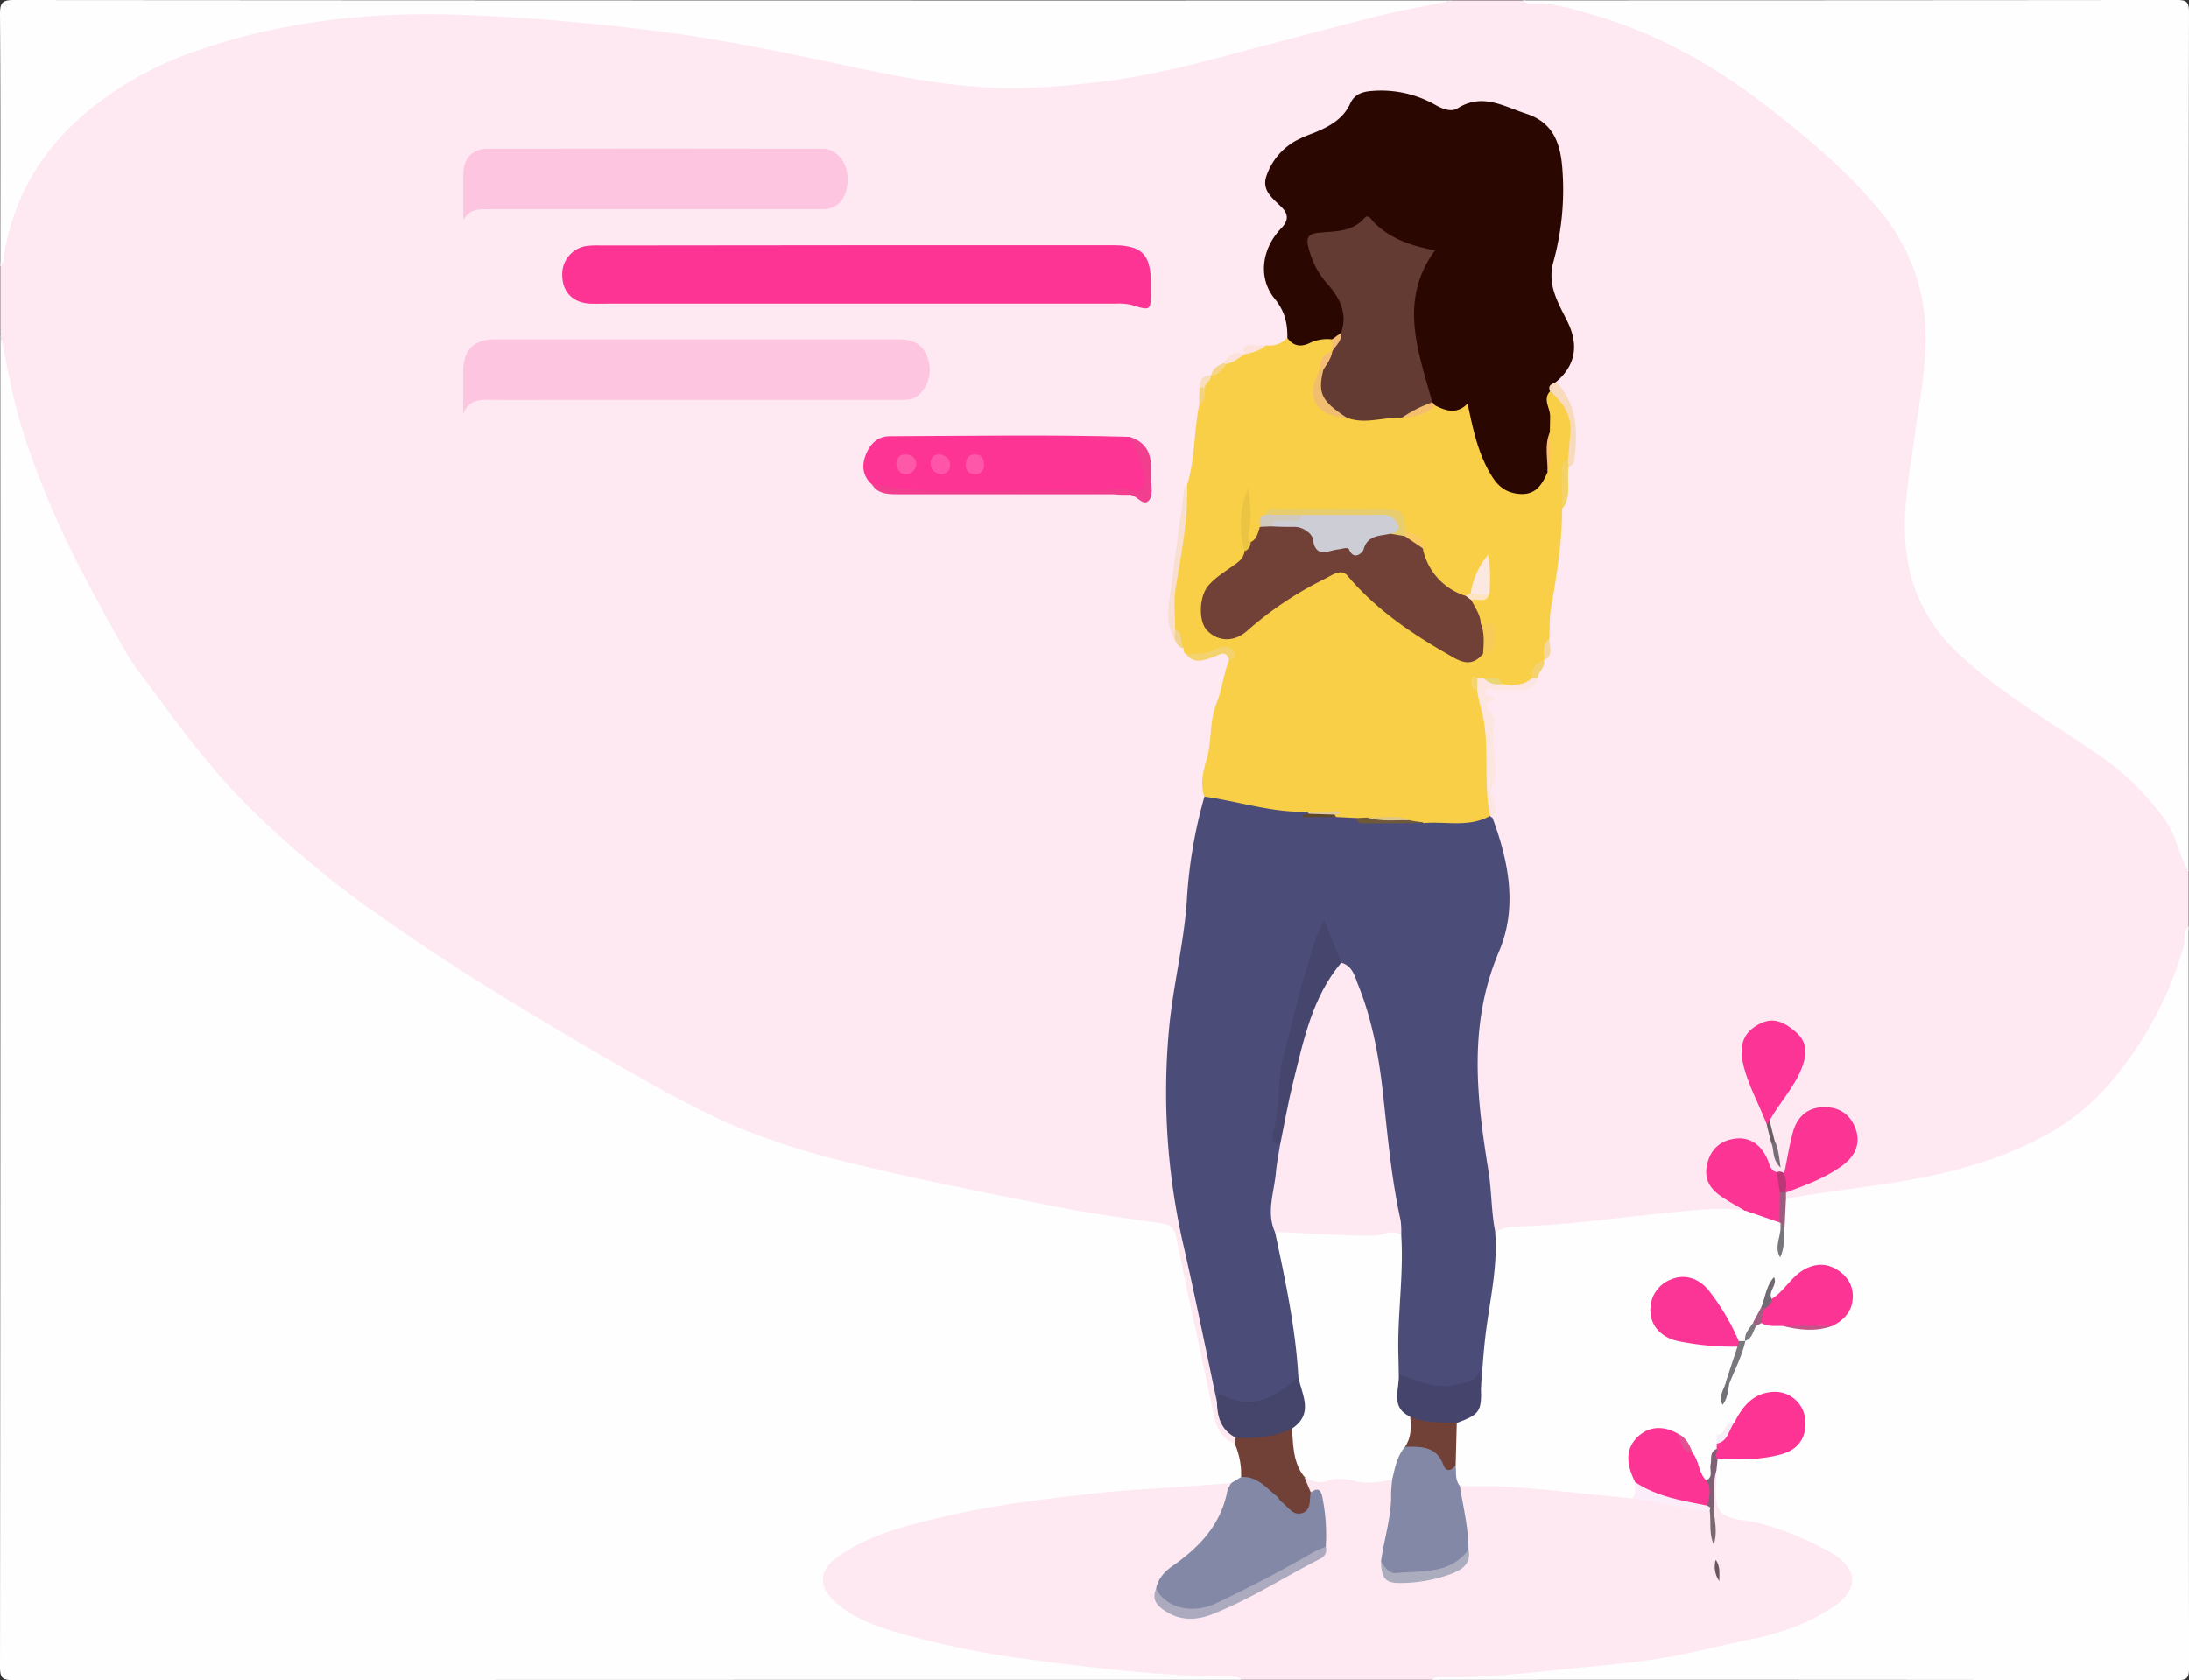 <svg xmlns="http://www.w3.org/2000/svg" viewBox="0 0 723 555"><rect x="0" y="0" width="723" height="555" fill="#333333" stroke="none"/><defs><style>.cls-1{fill:#fee9f2;}.cls-2{fill:#fefefe;}.cls-3{fill:#4b4c78;}.cls-4{fill:#f9cf48;}.cls-5{fill:#2a0801;}.cls-6{fill:#fd3493;}.cls-7{fill:#fdc5e0;}.cls-8{fill:#fe3494;}.cls-9{fill:#fc3595;}.cls-10{fill:#fc3495;}.cls-11{fill:#714137;}.cls-12{fill:#45456c;}.cls-13{fill:#f13e8f;}.cls-14{fill:#fde6e1;}.cls-15{fill:#f9dfd1;}.cls-16{fill:#f8dabd;}.cls-17{fill:#f4d26e;}.cls-18{fill:#f3d268;}.cls-19{fill:#985f7e;}.cls-20{fill:#ba3676;}.cls-21{fill:#fce2da;}.cls-22{fill:#f4d270;}.cls-23{fill:#776d79;}.cls-24{fill:#f6d699;}.cls-25{fill:#f3d391;}.cls-26{fill:#675d62;}.cls-27{fill:#f3d280;}.cls-28{fill:#f6debe;}.cls-29{fill:#f5d58a;}.cls-30{fill:#8288a5;}.cls-31{fill:#fd3494;}.cls-32{fill:#7f6175;}.cls-33{fill:#79767c;}.cls-34{fill:#706a72;}.cls-35{fill:#c45487;}.cls-36{fill:#f7eef8;}.cls-37{fill:#78767b;}.cls-38{fill:#727176;}.cls-39{fill:#9f6182;}.cls-40{fill:#7c7a7f;}.cls-41{fill:#acaabe;}.cls-42{fill:#acacbf;}.cls-43{fill:#fcedfa;}.cls-44{fill:#7a6873;}.cls-45{fill:#685661;}.cls-46{fill:#46456d;}.cls-47{fill:#45446c;}.cls-48{fill:#6e5939;}.cls-49{fill:#e0c99a;}.cls-50{fill:#5e4727;}.cls-51{fill:#643b33;}.cls-52{fill:#e7cd6e;}.cls-53{fill:#ecc444;}.cls-54{fill:#fde8e1;}.cls-55{fill:#f1bd70;}.cls-56{fill:#f8cb56;}.cls-57{fill:#cfcabd;}.cls-58{fill:#f4be6d;}.cls-59{fill:#fac962;}.cls-60{fill:#f5bc76;}.cls-61{fill:#dec68c;}.cls-62{fill:#fde5c3;}.cls-63{fill:#fec165;}.cls-64{fill:#ebd673;}.cls-65{fill:#f4d371;}.cls-66{fill:#fb3595;}.cls-67{fill:#e15191;}.cls-68{fill:#fe58a9;}.cls-69{fill:#fe57a9;}.cls-70{fill:#fe55a9;}.cls-71{fill:#cdcdd6;}</style></defs><g id="Calque_2" data-name="Calque 2"><g id="Calque_1-2" data-name="Calque 1"><path class="cls-1" d="M722.9,288v18c-2.08,22.32-13.57,40.15-28.1,56-11.25,12.27-26.09,19.37-42,23.94a279.6,279.6,0,0,1-53,9.54c-3.25.28-6.36,2.36-9.75.84a2,2,0,0,1-.44-2.14c1.79-2.67,4.81-3.36,7.5-4.55,3.95-1.74,7.94-3.39,11.2-6.32,2.9-2.61,4.64-5.7,3.12-9.71a8.94,8.94,0,0,0-8.73-6.18c-4.34-.11-7.28,2-8.72,6a48.59,48.59,0,0,0-2.58,9.58c-.26,1.79-.28,3.7-2.22,4.7a4.91,4.91,0,0,1-2.21.34c-3-.41-3.61-3.05-4.78-5.21-2.42-4.47-7.07-6.36-11.29-4.67s-6.42,6.23-5.31,11.11c.62,2.72,2.6,4.14,4.77,5.44,1.56.94,3.31,1.59,4.62,2.9.94.94,2.08,2,.11,3.11-21.64.11-42.93,4.19-64.46,5.48-5.63.33-11.21,1.42-16.88,1.2-2-.92-2.23-2.83-2.25-4.64-.11-13.36-3.86-26.28-4.64-39.57-.87-15-1.12-29.78,5-44.1,5.83-13.62,6.09-27.79,1.64-42a24.45,24.45,0,0,1-1.43-5.78,20.58,20.58,0,0,0-.39-8.33,14.69,14.69,0,0,1,.22-7.83,15,15,0,0,0-.37-10.62c-.2-.46-.55-1-.39-1.41,1.82-4.47-.85-8.52-1.28-12.75-.34-3.28.82-3.86,3.37-3.82s5.3,0,8,.07c2.36.08,4.24-.57,5.34-2.79.62-2,1.92-3.65,2.58-5.63a9.29,9.29,0,0,1,.7-1.23c1.42-2.29.61-4.77.63-7.18.22-9.47,1.71-18.79,3.32-28.06.78-4.47,0-9,1.12-13.38,2.65-4.34,1-9.37,2.21-13.94,2.38-7.29,3.47-14.54-.48-21.72-1.16-2.12-3-3.94-3.05-6.61.45-1.84,1.78-3.17,2.72-4.72a13.11,13.11,0,0,0,.94-12.87c-1.44-3.17-2.4-6.59-4.6-9.38-1.44-1.82-1.62-3.84-1.44-6.11.51-6.65,1.77-13.2,2.93-19.72,1.47-8.22.58-16.2-.62-24.25A10.33,10.33,0,0,0,512,44.87c-3.16-4.92-19.53-11.31-25.08-9.26-5.89,2.17-11.2,2-16.72-1.12-3.48-2-7.49-2.6-11.52-3-5.72-.49-10.33.7-13.55,6.14-2.56,4.32-7.18,6.34-11.78,8a22.92,22.92,0,0,0-12.15,9.84c-2.12,3.38-1.95,6.46.73,9.57,5.3,6.2,5.23,6.25.87,13.25-5.59,9-5.53,13.32.88,21.75A12.92,12.92,0,0,1,426,111.32c-1.27,3.24-3.93,4.1-7.06,4.16-2.42.4-5.17-1.32-7.26,1.16a2.59,2.59,0,0,1-.95.85,12.56,12.56,0,0,0-6.22,3,40.78,40.78,0,0,0-3.72,3.6,6.93,6.93,0,0,1-1,.83,4.11,4.11,0,0,0-2.34,4.33,52.82,52.82,0,0,0,.14,5.34c-1.73,8.63-1.08,17.61-4,26.05-2.61,6.37-2.85,13.22-3.54,19.9-.76,7.38-2.44,14.65-2.59,22.1a17.4,17.4,0,0,0,1.14,6.79,15.63,15.63,0,0,0,2.92,4.16c.62.73,1.2,1.49,1.87,2.17,2.7,1.67,5.28.53,7.91-.26s5.26-1,5.77,2.85a238.26,238.26,0,0,0-7.68,39.16c-.11,1-.19,2.24-1,2.73-2.26,1.39.35,2,.33,3.06-.8,9.13-4,17.87-4.44,27-1,20.47-6.45,40.42-7.36,60.86a222.61,222.61,0,0,0,4.56,55c3.84,18.56,8,37.06,11.36,55.71a23.5,23.5,0,0,0,5.91,12.93,2.76,2.76,0,0,1-.57,2.2c-5.17.33-6.93-3.33-8-7.28-1.46-5.46-2.6-11-3.63-16.59-2.43-13.1-5.57-26.06-8.11-39.14-1.52-7.86-1.7-7.81-9.39-9-35.76-5.41-71.14-12.72-106.21-21.5-22.94-5.75-44.19-15.52-64.57-27.52-25-14.7-49.76-29.63-73.92-45.65-32.1-21.28-60-46.74-82.62-78.15-13-18.09-23.52-37.46-33-57.49A236.3,236.3,0,0,1,2.4,129.25C.87,122.92,1.25,116.41.09,110.06v-22c1-9.61,2.76-18.87,7.47-27.6,8.61-16,21.26-27.48,37-36,27.17-14.67,56.52-19.92,87-21,38-1.41,75.34,3.24,112.65,9.47,19.07,3.18,37.78,8,56.8,11.42,29.4,5.3,58.33,3.4,87.16-3.4C412,15.31,435.45,8.17,459.3,2.64,466.13,1.05,473.11,1.17,480,.11h23c5.21.93,10.53.6,15.74,1.68,19.22,4,36.69,12.07,52.83,22.91A269.4,269.4,0,0,1,616.36,62c14.37,15,22.36,32.64,20.88,53.72-.73,10.28-2.29,20.5-3.88,30.7-1.92,12.31-4.14,24.58-2.07,37.2a53.73,53.73,0,0,0,16.27,30.76c11.45,11,24.9,19.44,38.11,28.12,12.16,8,23.61,16.65,31.75,29.17C720.76,276.83,721.45,282.44,722.9,288Z"/><path class="cls-2" d="M.09,110.06c1.65,7.89,3.05,15.83,5,23.64,3.26,13,8.18,25.5,13.58,37.81,6.48,14.76,14.46,28.71,22.22,42.77,3.33,6,7.94,11.39,12,17,9.94,13.71,20.42,27,32.75,38.66a330.9,330.9,0,0,0,35.51,29.59c15.14,10.73,30.58,21,46.43,30.62,13,7.88,26,15.68,39.25,23.22,12.46,7.11,24.92,14.05,38.15,19.55a240.72,240.72,0,0,0,34.63,10.92c23.46,5.84,47.18,10.46,70.89,15.1,10.53,2.06,21.2,3.44,31.84,5,3.09.44,5.32.68,6.12,4.69,3.94,19.63,8.41,39.16,12.41,58.78.92,4.46,2.71,7.75,6.92,9.56,3.92,2.82,3.26,6.86,2.9,10.82a6.85,6.85,0,0,1-4,3.17c-9.31,2.08-18.84,1.69-28.27,2.46-28.22,2.31-56.31,5.22-83.42,14-6.3,2-12.62,4.28-17.83,8.69-4.48,3.8-4.68,7.83-.26,11.79,6,5.37,13.44,8,20.93,10.17,24.55,7.14,49.79,10.25,75.18,12.41,10.76.91,21.49,2.17,32.33,2,1.79,0,4.17-.37,4.66,2.45q-202.83,0-405.66.1C.7,555,0,554.22,0,550.64Q.17,330.35.09,110.06Z"/><path class="cls-2" d="M722.9,288c-3.22-5.35-3.9-11.67-7.7-17a88.21,88.21,0,0,0-22.58-22c-16.07-11-33.16-20.75-47.16-34.45a53.18,53.18,0,0,1-15.63-30.9c-2-13.74.85-26.94,2.68-40.37,1.62-11.93,4.14-23.86,3.38-36a64.24,64.24,0,0,0-15-37.65C610,56.29,596.87,45.42,583.36,34.93c-17.46-13.55-36.51-24.14-57.75-30.2C519.37,3,512.91.81,506.16,1.09c-1.17,0-2.36.07-3.2-1q108,0,215.94-.1c3.43,0,4.1.67,4.1,4.09Q722.82,146.06,722.9,288Z"/><path class="cls-2" d="M589.87,396c17.87-3.23,36-4.55,53.72-8.92,13.09-3.25,25.68-7.82,37.07-15.06,9.57-6.09,17.16-14.44,23.59-23.75a118.84,118.84,0,0,0,17-35.65c.61-2.19-.27-4.77,1.66-6.58q0,122.46.1,244.91c0,3.43-.67,4.1-4.1,4.1q-123-.19-245.93-.1c.48-2.83,2.86-2.42,4.65-2.43,23.5-.1,46.76-3,70-6.2,16.12-2.25,32.1-5.58,47.39-11.5a41.59,41.59,0,0,0,10.4-5.85c6-4.59,6-9.28-.16-13.65-7-4.94-15-7.86-23.16-10.22-3.52-1-7.08-1.86-10.64-2.69s-5.47-2.54-5.62-6.42c-.14-3.32-.2-6.64-.26-10a7.19,7.19,0,0,1,.85-3.94c2-2,4.63-1.55,7-1.52a49.44,49.44,0,0,0,14.28-1.64c3.9-1.11,6.3-3.49,6.67-7.68a8.46,8.46,0,0,0-4.61-8.69c-3.53-1.93-6.93-1.44-10,1.4-2.21,2-4.54,3.85-6.26,6.33-2.48.84-2.92,5.38-6.77,3.76-1.17-3.48,0-6.7,1-9.95a27.11,27.11,0,0,0,2.26-7,79.58,79.58,0,0,1,5.93-14.1c1.12-1.89,1.91-4,3.56-5.56a4.47,4.47,0,0,1,2.84-1.06,54.42,54.42,0,0,1,7,.66,40.65,40.65,0,0,0,14.59,0c7.39-4.53,8.69-10.3,3.42-15.12-3.24-3-6.81-3.08-10.58-1.19-2.88,1.44-5,3.82-7,6.19-1.3,1.49-2.48,3.23-4.91,2.68-2.88-2.58.58-5.13,0-7.7a54.64,54.64,0,0,1,2.13-7.42c1.08-3,.35-6.38,1.49-9.42C589,402,587.54,398.67,589.87,396Z"/><path class="cls-1" d="M566.86,485.79c.3,4.57-1,10.28,1.32,13.4s8.5,2.77,13,4a99.64,99.64,0,0,1,23.43,9.64c9.12,5.14,9.51,12.23.9,18-8.78,5.91-18.68,9.07-29,11.13-7,1.38-13.87,3.11-20.83,4.55-11.19,2.31-22.55,3.3-33.9,4.42-15.66,1.54-31.29,3.53-47.08,3.1-.56,0-1.13.57-1.7.88H410c-1.16-1.35-2.74-1-4.2-1-22.21-.24-44.2-2.82-66.19-5.76a292.69,292.69,0,0,1-42.26-8.56c-8.18-2.36-16.54-5.22-22.82-11.69-4-4.17-3.59-9.24,1.05-12.75C286.31,507,299.11,504,311.8,501c15.28-3.62,30.87-5.51,46.48-7.32,16.13-1.87,32.33-2.32,48.46-3.8-.94,9.17-4.62,16.89-11.73,22.94-4.35,3.69-9.78,6.39-11.86,12.27-.83,4.29,2,6.07,5.28,7.13a17.53,17.53,0,0,0,12.14-.64C412.46,526.88,423.22,520,434.5,514a3.35,3.35,0,0,0,2-3.58c0-4.4.2-8.8-.81-13.15-.43-1.88-1-3.41-3.18-3.76-1.91-1.36-2.7-3.12-1.91-5.42,8.81-.9,17.62.05,26.43,0,1.27,0,2.7-.09,3.57,1.24.74,6.64-.19,13.14-1.67,19.58a45,45,0,0,0-1.36,6.28c0,5.31.78,6.34,5.88,6.17a49.2,49.2,0,0,0,15.13-2.81c3.43-1.24,5.65-3.48,5-7.54-.39-5-1.24-9.91-2-14.84-.31-1.93-1-3.94.45-5.76,4.9-2.6,10.17-1.31,15.19-1,13.77.86,27.53,2,41.16,4.2,8.84,1.48,17.82,2.2,26.44,4.86,1.14,2.46.65,5.16,1.1,6.79-.25-2.17-.17-5.33-1.25-8.34a46.89,46.89,0,0,1,0-7.4C564.7,488,564.64,486.18,566.86,485.79Z"/><path class="cls-2" d="M480,.11c-8.05,1.65-16.16,3.06-24.14,5-12.05,3-24,6.23-36.05,9.35-19,5-38,10.55-57.67,12.74-10.57,1.17-21.11,2.17-31.74,1.86-15.11-.45-30-3-44.7-6.09C262.2,18,238.8,12.88,214.94,10c-19.9-2.43-39.8-4.21-59.86-5C123.61,3.61,92.85,6.77,63.18,17.4a113.34,113.34,0,0,0-34,19.17C13.41,49.57,3.82,66.06,1,86.38a5.37,5.37,0,0,1-.91,1.69C.09,60.27.17,32.48,0,4.68,0,1.07.59,0,4.51,0Q242.25.18,480,.11Z"/><path class="cls-3" d="M401.93,463.05c-3.7-17.37-7.18-34.8-11.15-52.11a226,226,0,0,1-4.72-70.42c1.28-14.74,5.13-29.15,6-44a156.93,156.93,0,0,1,5.75-33.36c1.34-1.46,3.07-1.09,4.67-.81,9.61,1.65,19.12,3.93,28.86,4.83a1.84,1.84,0,0,1,1,1.14c.32.47-.56,1.12-.35,1,3.12-1.34,6.4-.52,9.59-.79,2.26.06,4.55-.28,6.71.69,3.5,2.23,7.4,1.09,11.13,1.26,3.46.16,6.93.11,10.4,0,7.23,0,14.48.13,21.63-1.37a2.84,2.84,0,0,1,1.47.95c5.4,14.54,8.37,29.74,2.18,44.27-10.23,24-7.41,48.19-3.48,72.54,1.09,6.74.9,13.57,2.28,20.24,2.06,1.76,1.62,4.21,1.77,6.49.54,8.43-2.07,16.47-3,24.72a113.59,113.59,0,0,0-1,13.92c0,2.1.19,4.41-2,5.83-.8-1.5-1.55-1.63-3.53-.61-7.29,3.76-19,1.89-24.93-4-1.73-7.22-1.13-14.58-.62-21.81.54-7.63.65-15.24.8-22.87a21.42,21.42,0,0,0-.76-8.39c-3-12.33-3.87-24.94-5.13-37.5a169,169,0,0,0-7.35-34.59,23.16,23.16,0,0,0-5.36-9.45A21,21,0,0,1,437.65,306c-2.41,7.05-5.38,14.27-7,21.84-1.76,8.1-4.22,16-5.91,24.11-1.5,7.18-.67,14.59-2.56,21.7-.5,1.92.69,3.5,1.58,5.09.62,4.7-.87,9.18-1.51,13.73a41.44,41.44,0,0,0,.16,14.27c3.56,15.64,7.52,31.22,7.57,47.41-3.44,7.12-13.38,11.53-22.21,9.81C405.81,463.58,404,462.81,401.93,463.05Z"/><path class="cls-4" d="M492.11,269.54c-6.93,3.89-14.53,1.73-21.82,2.36-1.51-.77-3.23-.1-4.77-.67-4.45-.48-8.91-.1-13.37-.23-1.41,0-2.86.12-4.11-.78l-6.72-.34a.64.64,0,0,1-.68-.58c-2.81-1.17-6,.82-8.73-1.16-11.67.39-22.73-3.42-34.12-5-1.52-4.17-.35-8.59.75-12.25,1.81-6.06.8-12.42,3.22-18.4,1.86-4.61,2.33-9.8,4.23-14.5.12-3.07-1.47-4.07-4.74-2.34a10.37,10.37,0,0,1-9.47.46c-.85-.42-.83-1.23-.88-2-2-2-2.26-4.88-3.74-7.15-.88-11.14,1.92-21.9,3.4-32.78.64-4.7.1-9.53,1.58-14.13,2.56-8.48,2.19-17.4,3.88-26,1.08-1.93.93-4.07,1-6.16s1.74-2.73,2.83-3.93l.13.09a63.05,63.05,0,0,0,5-4.53c2-.75,3.64-2.56,6-2.44h0c1.66-2.65,4.82-1.74,7.07-3a8,8,0,0,0,7.05-2.46c4.92,1.72,9.81-1.74,14.74-.09a3.54,3.54,0,0,1,1,3.49,4.82,4.82,0,0,1-.56,1.35c-1.75,1.79-3.4,3.66-3.35,6.42-4.06,7.93-.94,13.28,8.28,13.83,5.8,1.43,11.59.13,17.38-.09,4.06.31,7.42-2,11.15-3,3.22-.43,6.36.82,9.76-.43,2.83-1,3.14,2.29,3.48,4.22a57,57,0,0,0,6.23,18.2,11.21,11.21,0,0,0,5.59,5.38c4.83,1.9,8,.16,11-6,1.24-4,.47-8,.52-12a72.19,72.19,0,0,0-.57-8.31c-.31-2.14-.32-4.29,1.8-5.71,4.68,1.47,9.05,8.11,8,13.65-.62,3.28-.09,6.65-1.23,9.81-1.83,1.48-1.41,3.55-1.48,5.5-.11,3.45.46,7-.92,10.3.06,11.1-1.79,22-3.66,32.87-.55,3.24-.37,6.61-.52,9.93-1.6,2.13-.11,5-1.78,7.14L510,218a21.73,21.73,0,0,0-3.84,6.85c-2.67,3.2-6.26,2-9.58,2a10.36,10.36,0,0,0-6-1.53c-.62,0-1.26-.07-1.87,0-2.24,1.6.89,2.71.37,4.15,2.25,9.06,4.46,18.07,2.63,27.58a13.75,13.75,0,0,0,.55,7.3C492.82,266,493.48,267.83,492.11,269.54Z"/><path class="cls-5" d="M440,112.11a13.36,13.36,0,0,0-7.6,1.29c-3,1.37-5.28.8-7.21-1.74.11-4.82-.86-8.93-4.2-13-5.53-6.77-4.36-16.46,2.18-23.25,2.47-2.56,2.34-4.67.28-6.8-2.84-2.92-6.7-5.44-5.26-10.17a21,21,0,0,1,9.76-11.92A42.45,42.45,0,0,1,433.72,44c5.07-2.08,9.83-4.48,12.29-9.89,1.36-3,4.07-3.89,7.24-4.08a36.17,36.17,0,0,1,20.69,4.54c2.41,1.39,5.36,2.55,7.46,1.22,8.16-5.18,15.18-.68,22.6,1.74,8.84,2.87,11.32,9.48,12,17.89A89.42,89.42,0,0,1,513,86.75c-2,7.46,1.67,13.34,4.65,19.34,3.83,7.73,2.86,14.54-3.67,20.06-.31,1.26-1.36,2-2,3.09-2.51,2.74,0,5.49,0,8.24,0,1.78-.06,3.57-.09,5.36-1.12,4.33.23,8.81-.76,13.15-1.87,4.22-4,7.78-9.69,7.15-5.09-.56-7.51-3.52-9.78-7.67-3.77-6.86-5.28-14.29-6.92-22.17-3.43,3.59-7,2.54-10.65.68a2.9,2.9,0,0,1-2.07-.92c-1.57-1.84-2-4.15-2.59-6.39-1.68-6.78-2.5-13.72-3.62-20.59a24.66,24.66,0,0,1,3.57-17.68c1.86-2.9,2.21-4.65-2.1-5.8a31.24,31.24,0,0,1-13.13-6.87c-1.12-1-2.41-2.17-3.95-1.12-3.9,2.63-8.4,3-12.82,3.66-3.39.47-4.14,2.15-3.2,5.15,1.16,3.71,3.31,6.77,5.64,9.86,3.71,4.92,7.08,10.18,4.17,16.87A4.71,4.71,0,0,1,440,112.11Z"/><path class="cls-2" d="M489.13,458.25c.48-5.58.81-11.17,1.46-16.73,1.34-11.45,4.17-22.74,3.25-34.4,2.52-1.94,5.73-1.89,8.5-2,19.71-.71,39.18-3.94,58.82-5.42a65.6,65.6,0,0,1,15,.15c4.72-1.44,8.22,1.4,12,3.38a3.18,3.18,0,0,1,.7,1.38c0,3.61-1,7.14-.83,10.77l-2,6.55c-1.42,3.23-2.09,6.69-3.05,10.06a28.21,28.21,0,0,1-3.27,5.42c-1.6,1.79-2.19,4.24-3.9,6a2.37,2.37,0,0,1-2.12-.22c-2.49-2.93-4-6.45-6-9.74a31.33,31.33,0,0,0-5-6.81c-2.82-2.74-6.22-4-10-2.56a8.88,8.88,0,0,0-5.9,8.49c-.09,4.07,2.39,6.84,6,8.46,5.12,2.33,10.8,1.4,16.15,2.48,1.76.36,3.69-.07,5.24,1.19.92,4.29-2.65,7.32-3.17,11.21a47.76,47.76,0,0,0-2,8.2c-.67,3.28-1.34,6.57-2,9.85a4.18,4.18,0,0,1,1.16,3,5.94,5.94,0,0,1-.58,2.34c-2.86,2.79-.59,7.16-3.11,10.05-5.1-.65-4.26-5.64-6.25-8.56-1.09-2.57-2.36-5-5.09-6.22-4.14-1.95-8.05-1.63-11.35,1.61-3.1,3.05-2.72,6.81-1.49,10.57a15,15,0,0,1,1,3.79c-.18,1.79.47,4-2.31,4.44-13-1.27-25.94-2.69-38.94-3.74-5.92-.47-11.9-.21-17.85-.28-3.43-1.4-2.28-4.57-2.77-7.1.07-4.37-.53-8.77.59-13.09a4.77,4.77,0,0,1,2.3-2.46c3.27-1.72,5.46-4.1,5.56-8A2.41,2.41,0,0,1,489.13,458.25Z"/><path class="cls-6" d="M283.55,81q42,0,83.94,0c9.58,0,12.61,3,12.62,12.43v2.5c0,6.82,0,6.74-6.39,4.8a19.19,19.19,0,0,0-5.43-.43q-83.19,0-166.37,0c-2.33,0-4.67.06-7,0-5.59-.25-9.07-3.72-9.21-9.07a9.42,9.42,0,0,1,8.91-10.07c1.65-.16,3.33-.08,5-.08Z"/><path class="cls-7" d="M153,136.89c0-4.82,0-9.63,0-14.45.07-6.92,3.51-10.34,10.52-10.35q34.71,0,69.42,0c21.15,0,42.29,0,63.43,0,4.37,0,7.94,1,9.7,5.35a11.42,11.42,0,0,1-1.74,12.14c-2.11,2.71-4.84,2.52-7.65,2.52H186.35c-7.83,0-15.66.08-23.48,0C158.74,132,154.71,131.81,153,136.89Z"/><path class="cls-7" d="M153.05,72.68c0-5.16-.12-10.32,0-15.47s3.07-8.06,8.19-8.07q55.22-.11,110.41,0c4.73,0,8.32,4.52,8.33,10,0,6.23-3.11,10-8.42,10q-55.21,0-110.42,0C157.82,69,154.89,69.31,153.05,72.68Z"/><path class="cls-8" d="M288,160.05c-3.15-2.81-3.46-6.25-2-9.93,1.39-3.52,4-6,7.83-6,26.39-.1,52.79-.55,79.19.2,5,3.84,6.2,9.13,6,15.05-.12,2.8-1.54,3.76-4.19,3.64-24.75-1.11-49.52-.22-74.27-.42C296.1,162.56,291.93,162.05,288,160.05Z"/><path class="cls-9" d="M589.3,387.7c.93-4.55,1.66-9.15,2.86-13.63,1.47-5.48,5.2-8.34,10.39-8.33,5,0,8.5,2.34,10.27,7s.25,9.06-4.57,12.48c-5.59,4-12,6.37-18.37,8.7l-.48-.46A7,7,0,0,1,589.3,387.7Z"/><path class="cls-9" d="M587.77,403.82l-11.65-4c-2.35-1.38-4.76-2.68-7-4.16-5-3.2-6.59-6.91-5-12.1,1.38-4.62,4.83-7.07,9.54-7.48s8.49,2.54,10.38,7.54c.58,1.52.89,3.25,2.9,3.61,2.08,2,1.8,4.7,2.08,7.23C588.47,397.59,590,400.94,587.77,403.82Z"/><path class="cls-10" d="M583.61,371.68c-2.59-7-6.45-13.42-8-20.78-1.15-5.57.26-9.49,4.45-12.06,4.62-2.83,8.12-2.16,13,2,4.21,3.57,3.71,7.75,2,12.1-2.49,6.32-7.26,11.27-10.55,17.13C584.37,370.66,584.68,371.53,583.61,371.68Z"/><path class="cls-11" d="M430.85,488l2.08,5c1.86,2.68,1,5.28-1.05,7.06-2.37,2.08-5.15.93-7.13-1-4.52-4.31-9.22-8.34-14.82-11.19a25.58,25.58,0,0,0-2.12-11c.1-.67.2-1.34.31-2,.11-.12.2-.32.33-.35,6.07-1.32,12.19-2.38,18.37-3.13C429.2,476.71,429.55,482.45,430.85,488Z"/><path class="cls-12" d="M426.73,471.9c-5.9,2.9-12.18,3.44-18.61,3-4.89-2.5-6.09-6.9-6.19-11.89.38-1.06.07-3,2.22-1.94,10,4.87,17.53.19,24.68-6.17C434.37,461.15,433.38,469.12,426.73,471.9Z"/><path class="cls-13" d="M288,160.05c24.15,4.21,48.51.93,72.74,2,4.42.19,8.73-1.36,13.25-.13,3.9,1.07,4.5-1.89,3.95-4.78A45.8,45.8,0,0,0,373,144.32c5,1.5,7.24,4.94,7.13,10.05,0,.83,0,1.67,0,2.5-.08,2.81.87,6.43-.52,8.26-2.08,2.71-4.18-2-6.85-1.68a41.42,41.42,0,0,1-5-.17q-35.46,0-70.92,0C293.56,163.24,290.13,163.39,288,160.05Z"/><path class="cls-14" d="M496,226c3.52.36,7,.73,10-2a1.37,1.37,0,0,1,2-.07c-.79,3-2.83,4.21-5.86,4.1-2.65-.09-5.31-.1-7.95,0-1.2,0-2.9-1.35-3.51.45-.78,2.26,2.62.8,2.77,2.92-2.85.49-2.93,2-1.08,4,.63.71,1.65,1.83,1.46,2.41-2.55,7.43,2.26,15.22-1.13,22.56-.85,1.82,1.05,3,.88,4.7s1.39,3.56-.64,5a1.11,1.11,0,0,1-.75-.53c-2.18-10.16-.43-20.56-2-30.8-.54-3.65-1.89-7.05-2.28-10.68-.89-1.37-1.15-2.73.09-4.05l2,0C491.75,225.33,494.26,224.43,496,226Z"/><path class="cls-15" d="M392.14,160.09c.23,11.49-1.9,22.7-3.8,34-.77,4.51-.19,9.24-.22,13.87a2.31,2.31,0,0,1-.2,3.14c-3.66-6.14-1.63-12.58-.85-18.9,1.2-9.85,2.61-19.66,3.91-29.49C391.11,161.66,391.12,160.67,392.14,160.09Z"/><path class="cls-16" d="M512,129.24c-1-2.09.81-2.38,2-3.09,7,7.48,7.21,16.51,5.94,25.89a2.27,2.27,0,0,1-1.78,2.1,1.52,1.52,0,0,1-.31-2.13c.39-2.94.49-5.91.81-8.86C519.27,137.37,516.23,132.92,512,129.24Z"/><path class="cls-17" d="M391.78,216.15c3.39-.3,6.78.13,10-1.84,1.42-.86,4.39-1.38,5.82.92.83,1.33.08,2.55-1.65,2.8-1-3.53-3.09-1.69-5-1.05C397.82,218.05,394.57,219.59,391.78,216.15Z"/><path class="cls-18" d="M517.82,152c.1.71.2,1.42.31,2.13-.85,4.65,1.16,9.73-2.1,14,0-4.07-.08-8.14-.06-12.21C516,154.38,515.55,152.54,517.82,152Z"/><path class="cls-19" d="M587.77,403.82q0-5,.08-10a1.39,1.39,0,0,1,1.78-.13l.25.19c0,.68,0,1.36,0,2q-.23,4.89-.47,9.76c-1.27.17-.72-1.27-1.41-1.61Z"/><path class="cls-20" d="M589.63,393.73l-1.78.13-1-6.6a2,2,0,0,1,2.43.43A9.61,9.61,0,0,1,589.63,393.73Z"/><path class="cls-21" d="M418.09,114.12c-2,1.85-4.56,2.35-7.07,3-.4-1.77-.66-3.35,2.09-3.07C414.75,114.21,416.43,114.1,418.09,114.12Z"/><path class="cls-22" d="M507.92,224l-2,.07c-.18-3,1-5.14,4-6C510.6,220.46,508,221.78,507.92,224Z"/><path class="cls-23" d="M586.11,376.72c1.23,2.51,1.5,5.18,2,9-2.89-2.78-2.07-5.57-2.93-7.79C585.41,377.46,585.45,376.84,586.11,376.72Z"/><path class="cls-21" d="M411,117.1c-1.92,1.17-3.62,2.76-6,3.11A.66.66,0,0,1,404,120C405.83,117.82,407.64,115.53,411,117.1Z"/><path class="cls-24" d="M510.07,218.11c0-2.52-1-5.3,1.78-7.14C511.52,213.41,513.39,216.41,510.07,218.11Z"/><path class="cls-25" d="M387.92,211.06c.06-1,.13-2.09.2-3.14,3.08,1.11,1.28,4.41,2.78,6.23C389.09,213.91,388.61,212.38,387.92,211.06Z"/><path class="cls-26" d="M586.11,376.72l-1,1.18c-.51-2.07-1-4.14-1.54-6.22l.87-1.66C585,372.25,585.56,374.49,586.11,376.72Z"/><path class="cls-27" d="M398,128c.16,2.28-.05,4.44-1.93,6.06,0-2,.05-3.95.07-5.92A1.18,1.18,0,0,1,398,128Z"/><path class="cls-28" d="M398,128l-1.86.14c.14-2.41.93-4.23,3.78-4.17C400.2,125.79,398,126.4,398,128Z"/><path class="cls-29" d="M404,120l1.1.24c-1.33,1.75-2.57,3.63-5.06,3.86C400.35,121.77,402.14,120.86,404,120Z"/><path class="cls-30" d="M409.93,487.92c5.27-.41,8.2,3.56,11.78,6.32.63.49.93,1.42,1.57,1.89,2.17,1.58,3.83,4.84,7,3.63,2.86-1.08,2.17-4.31,2.61-6.75,3-2.17,3.58-.1,4,2.26a62.34,62.34,0,0,1,1,15.61c-2.63,3.5-6.75,4.78-10.33,6.8-8.12,4.58-16.35,8.94-24.8,12.89-4.81,2.24-9.73,2.19-14.66,1.19-3.58-.73-6.42-2.63-6.25-7,.64-3.31,2.88-5.67,5.4-7.43,8.91-6.24,16-13.64,18.13-24.83a10.32,10.32,0,0,1,1.34-2.62Z"/><path class="cls-31" d="M567,478.62v-1.69c2.37-2,3.27-5.2,5.84-7,2.65-5.33,6.21-9.69,12.63-10.12a10.06,10.06,0,0,1,10.67,8.33c.94,6.06-1.79,10.55-7.55,12.2-7,2-14.13,1.82-21.29,1.64C565.42,481.4,565.42,481.4,567,478.62Z"/><path class="cls-9" d="M585.17,429.08c4.13-2.51,6.31-7.16,10.55-9.6,3.83-2.2,7.63-2.27,11.25.09s5.48,5.79,4.88,10.16c-.54,4-3.18,6.51-6.61,8.31a69.8,69.8,0,0,1-16.47,0c-2.35-.1-4.78.33-7-1-1.45-1.74-.49-3.27.44-4.79A7.66,7.66,0,0,1,585.17,429.08Z"/><path class="cls-32" d="M567,478.62c.5,1.08-1.12,2.35.3,3.34l-.39,3.83c-1.31,4-.35,8.12-.92,12.15a1.59,1.59,0,0,1-1.35.4,2.17,2.17,0,0,1-1.41-1.57c.14-2.57-.22-5.17.36-7.72,2.39-1.24,1-3.52,1.4-5.3S564.55,479.66,567,478.62Z"/><path class="cls-33" d="M570.19,456q1.83-5.57,3.67-11.13a1.13,1.13,0,0,1,.4-1.85h2.13l.1-.11c-1.06,5-3.55,9.57-5.37,14.34C570.44,457.1,570.42,456.47,570.19,456Z"/><path class="cls-34" d="M585.17,429.08a3.6,3.6,0,0,1-2.11,3.05.92.92,0,0,1-1.36-.24c1.36-3.34,1.64-7.14,4.24-10C587.25,424.49,583.82,426.53,585.17,429.08Z"/><path class="cls-35" d="M588.77,438l16.47,0C599.75,440,594.26,439.39,588.77,438Z"/><path class="cls-36" d="M572.79,469.91c-1.83,2.44-1.95,6.29-5.84,7v-3C570.15,474.42,569.4,469.15,572.79,469.91Z"/><path class="cls-37" d="M588,404.1l1.41,1.61c-.32,3.25.11,6.61-1.45,9.67C585.69,411.61,588.72,407.86,588,404.1Z"/><path class="cls-38" d="M570.19,456l.93,1.25c-.37,2.4-.61,4.83-2.17,6.84C567.3,461.07,569.74,458.68,570.19,456Z"/><path class="cls-39" d="M581.7,431.89l1.36.24c-1.19,1.44-1,3.24-1.26,4.91L580,438c-.62-.1-.7-.68-1-1.07Z"/><path class="cls-40" d="M579,437l1,1.07c-1,1.74-1.24,4-3.48,4.87l-.1.11C576,440.44,577.88,438.88,579,437Z"/><path class="cls-2" d="M426.73,471.9c7.32-4.83,3.28-11.07,2.1-17-.9-16.26-4.35-32.11-7.72-48,2.55-2.26,5.66-1.83,8.58-1.44,9.13,1.19,18.28.77,27.44.54,2.13-.06,4.42-.65,5.68,1.89.88,13.38-1.34,26.69-.93,40.06.06,2,.08,3.95.11,5.93a6.14,6.14,0,0,1,1.43,5,11.18,11.18,0,0,0,3.22,8.86,10.13,10.13,0,0,1-1.4,10.22c-2.54,3.26-2.16,8-5.44,10.89-4,.56-8,1.5-12,.45-3.11-.81-6.57-1.15-9.34-.13-3.18,1.16-5.21,0-7.59-1.26C427.05,483.24,427.15,477.5,426.73,471.9Z"/><path class="cls-30" d="M459.8,488.91c.9-3.86,1.56-7.81,4.28-11,4.64-2.06,9.77-1.08,12.65,2.78a8.67,8.67,0,0,0,4.06,3.3c.21,2.34-.27,4.82,1.38,6.88,1.1,7,2.87,13.88,2.84,21-1.1,4.15-4,6.31-8,7.18-3.87.83-7.79,1.48-11.7,2-5.15.72-7.39-.68-9.17-5.26,1-7.35,3.4-14.5,3.34-22C459.44,492.21,459.68,490.56,459.8,488.91Z"/><path class="cls-41" d="M381.87,524.79c2.94,6.2,11.75,8.55,19.43,5,11.1-5.2,21.94-10.94,32.56-17.07a39.78,39.78,0,0,1,4.05-1.79,3.34,3.34,0,0,1-2,4.07c-12,6.11-23.25,13.51-35.83,18.38-4.77,1.85-9.82,2-14.34-.65C383,531.1,380,529,381.87,524.79Z"/><path class="cls-42" d="M456.11,515.88c1.26,1.8,2.7,4,4.93,3.78,8.51-.85,17.83.52,24-7.73,1,4.73-2.38,6.71-5.74,8a48.55,48.55,0,0,1-16.07,3C457.64,523.13,456.34,521.66,456.11,515.88Z"/><path class="cls-43" d="M563.9,497.37l1,.63c.59.42.53.73-.17.92-.29.16-.61.49-.86.45q-12.44-2.19-24.86-4.44c1.65-1.49.7-3.54,1.13-5.29,1.36-.71,2.56-.07,3.75.49A67.67,67.67,0,0,0,559.32,495C561,495.37,563,495.3,563.9,497.37Z"/><path class="cls-44" d="M564.68,498.92a2.42,2.42,0,0,0,.17-.92l1.09-.06c.3,4.08,1.44,8.17.09,12.29C564.37,506.59,565.21,502.67,564.68,498.92Z"/><path class="cls-45" d="M566.69,515.27c1.61,2.23,1.11,4.67,1.2,7.05A8.13,8.13,0,0,1,566.69,515.27Z"/><path class="cls-1" d="M462.81,408c-2.87-2.05-5.76.07-8.61.13-11.06.23-22.06-.86-33.09-1.12-2.93-6.59-.28-13.1.3-19.64.28-3.12.92-6.22,1.39-9.33a4,4,0,0,1-.65-3.33c3.33-17,6.27-34.05,14.24-49.68,1.5-2.93,2.86-6.11,6.58-7,3.82,1,4.54,4.63,5.7,7.54,4.52,11.3,6.74,23.24,8.07,35.23,1.57,14.15,2.77,28.33,5.86,42.27A27.89,27.89,0,0,1,462.81,408Z"/><path class="cls-46" d="M443,318c-9.65,11.46-12.45,25.7-15.92,39.62-1.68,6.73-2.85,13.6-4.25,20.4-3.6-.39-2.63-3.4-2.16-5,2.32-8,1-16.47,3.28-24.5,2.61-9.3,4.6-18.78,7.42-28,1.62-5.29,2.7-10.87,6-16.49Z"/><path class="cls-47" d="M465.77,468c-6.84-3.2-3.39-9.15-3.78-14.08,6.8,2.55,13.53,5.61,21.07,3,2-.68,4.38-.47,5.55-4.08.25,2.61.39,4,.52,5.42.28,8-.37,9-8,11.81C475.61,472.57,470.42,472.34,465.77,468Z"/><path class="cls-48" d="M465.72,271l4.57.87L451,272c-1.32,0-2.75.11-3-1.76l3.58-.18C456.25,271.39,461.1,269.61,465.72,271Z"/><path class="cls-49" d="M431.91,268.14h10.91c-.22.3-.35.66-.57.73a7,7,0,0,1-1.46.22c-2.89.47-5.77,1-8.61-.26Q432,268.49,431.91,268.14Z"/><path class="cls-50" d="M432.18,268.83l8.61.26c.17.27.34.53.53.79H430.1c.29-.34.43-.66.65-.74A9.56,9.56,0,0,1,432.18,268.83Z"/><path class="cls-11" d="M469.94,181.17a20.69,20.69,0,0,0,14,15.63,1.67,1.67,0,0,1,2.06,1.52c1.23,2.49,3,4.77,3.09,7.71,3.29,3.1,3.1,6.45.71,10-2.77,3.23-5.5,3.55-9.47,1.32-13.1-7.37-25.45-15.52-35.27-27.18-2.16-2.56-5.3,0-7.58,1.09a115.87,115.87,0,0,0-25.6,17.17c-4.59,4-9.9,3.39-13.28-.27-2.81-3-2.57-11.12.49-14.7,2.28-2.66,5.25-4.47,8.07-6.48,1.74-1.23,3.62-2.42,3.87-4.87a3.42,3.42,0,0,1,2-3c2.16-1,2.44-3.12,3.06-5a4.92,4.92,0,0,1,3.61-1.39c6.48-.35,12.73-.3,16.27,6.71.73,1.45,2.63,1.14,4.13,1,1.81-.2,3.65-.7,5.4.11,2.07.95,3.43.13,4.72-1.46a10.26,10.26,0,0,1,8.3-3.82c1.69.37,3.49.36,5.05,1.25C466.26,177.31,468.72,178.41,469.94,181.17Z"/><path class="cls-51" d="M442.92,109.94c2.42-6.71-.74-12-4.88-16.6a27.39,27.39,0,0,1-5.91-11.83c-.51-2-.7-4.1,2.77-4.54,5.44-.69,11.39,0,15.69-4.85,1.42-1.58,2.34.47,3.13,1.26,5.36,5.4,12.1,7.8,20.25,9.32-12.16,16.55-5.55,33.37-.9,50.19-2.73,3-6.67,3.61-10.13,5.16-6-.36-11.95,2.24-17.93,0a15.82,15.82,0,0,1-6.73-3.65c-3.5-3.52-4-7.54-1.76-11.95a13.05,13.05,0,0,1,3.52-6.39l0,0A20.86,20.86,0,0,1,442.92,109.94Z"/><path class="cls-52" d="M464,177.11l-4.74-.81c.87-4.29-2-4.6-5-4.66-8.25-.18-16.5.11-24.76-.14-3.81-.54-7.92,1.22-11.45-1.48.71-3,3.15-1.93,4.93-1.94,11-.08,22,0,33,0,7.29,0,8,.69,8.15,7.95A.73.73,0,0,1,464,177.11Z"/><path class="cls-53" d="M413.08,179.1a3.11,3.11,0,0,1-2,3c-1.9-7.1-1.8-14.07,1.23-20.89.7,4.95,1.16,9.89.14,14.82C412.19,177.21,411.91,178.26,413.08,179.1Z"/><path class="cls-54" d="M485.77,196a25.47,25.47,0,0,1,5.76-12.76,50.77,50.77,0,0,1,.37,12.8C489.85,197.79,487.81,197.6,485.77,196Z"/><path class="cls-55" d="M437.09,122.1c-1.92,7.89-.67,10.4,7.92,16-10.55-.9-13.95-6.53-9.05-16A.73.73,0,0,1,437.09,122.1Z"/><path class="cls-56" d="M489.84,216c.2-3.35.58-6.71-.71-10,1.86.32,4.66-1,4.78,2.48C494,211.75,494.6,215.35,489.84,216Z"/><path class="cls-57" d="M418,170l12,.13c.84,2.82-1.16,2.7-2.94,2.88-2.37.23-4.86-.6-7.07.86l-3.85.16C416.13,172.42,415.41,170.48,418,170Z"/><path class="cls-58" d="M462.94,138.05a44.17,44.17,0,0,1,10.13-5.16c.33.37.67.73,1,1.09C471,137.06,467,137.67,462.94,138.05Z"/><path class="cls-59" d="M464,177.11c0-.37.05-.74.08-1.11,3.46,0,5.81,1.31,5.91,5.17Z"/><path class="cls-60" d="M437.09,122.1l-1.13,0c-.19-3,1-5.17,4.08-6C439.69,118.4,438.32,120.22,437.09,122.1Z"/><path class="cls-61" d="M465.72,271c-4.7-.22-9.48.59-14.09-1C456.32,270.4,461.15,268.94,465.72,271Z"/><path class="cls-62" d="M485.77,196c2,.11,4.08.8,6.13,0-.8,3.71-3.93,1.47-5.87,2.29l-2-1.51Z"/><path class="cls-63" d="M511.11,156c.16-4.39-1.1-8.86.76-13.15C511.61,147.22,512.93,151.7,511.11,156Z"/><path class="cls-60" d="M442.92,109.94c.47,2.74-1.82,4.18-2.92,6.18,0-1.34,0-2.67-.05-4Z"/><path class="cls-64" d="M496,226a6.82,6.82,0,0,1-6-1.94C492,224.55,494.87,222.54,496,226Z"/><path class="cls-65" d="M488,224l-.09,4.05c-2.38-.47-2.05-2.27-1.7-3.84C486.41,223.12,487.26,223.26,488,224Z"/><path class="cls-66" d="M574.26,443c-.13.62-.26,1.23-.4,1.85A90.21,90.21,0,0,1,554.1,443c-5.71-1.29-9.12-5.34-9-10.4a10.55,10.55,0,0,1,6.93-10c4.51-1.85,9.29-.36,12.69,4.14A73.39,73.39,0,0,1,574.26,443Z"/><path class="cls-9" d="M563.9,497.37c-8.25-1.62-16.59-2.94-23.81-7.73q-4.92-9.57.81-15c3.65-3.44,8.22-3.83,13.13-1.13,2,1.85,2.75,4.68,4.93,6.38,2.3,2.66,2,6.65,4.58,9.14C565.43,491.75,564.53,494.57,563.9,497.37Z"/><path class="cls-11" d="M465.77,468c4.92,2.22,10.19,1.9,15.39,2q-.18,7-.37,14c-1.32,1.88-3.14,2.39-4,.05-2.3-6.42-7.48-6.2-12.73-6.13C466.18,474.9,466.1,471.49,465.77,468Z"/><path class="cls-67" d="M559,479.91c-4.26-.1-3.26-4.27-4.93-6.38C556.84,474.76,558.07,477.21,559,479.91Z"/><path class="cls-68" d="M296.06,153.23c.11-2.1,1.15-3.17,3.12-3.09,1.81.07,3.29,1.06,3.42,2.86a3.38,3.38,0,0,1-3.27,3.63C297.23,156.77,296.32,155.07,296.06,153.23Z"/><path class="cls-69" d="M325,153.65a2.77,2.77,0,0,1-3.11,3,2.82,2.82,0,0,1-2.86-3.27c.08-2.21,1.14-3.43,3.37-3.23C324.44,150.34,325,151.8,325,153.65Z"/><path class="cls-70" d="M310.53,150.13c1.75.36,3.32,1.4,3.27,3.48a2.85,2.85,0,0,1-3.2,3,3.49,3.49,0,0,1-3.2-3.79A2.7,2.7,0,0,1,310.53,150.13Z"/><path class="cls-71" d="M420,173.89c.73-2.83,3.06-1.51,4.77-1.85s4.35,1.11,5.24-1.89c8.95,0,17.89,0,26.83-.06a4.69,4.69,0,0,1,4.87,3.38c.69,2-1,2.49-2.49,2.83-3.49.82-7.62.39-8.88,5.32-.16.63-3.05,3.92-4.77-.12-.39-.92-2.35-.14-3.63,0-3.17.27-7.46,3.2-8.34-3.47-.21-1.65-3.13-4.05-6.18-4C424.94,174.09,422.47,174,420,173.89Z"/></g></g></svg>